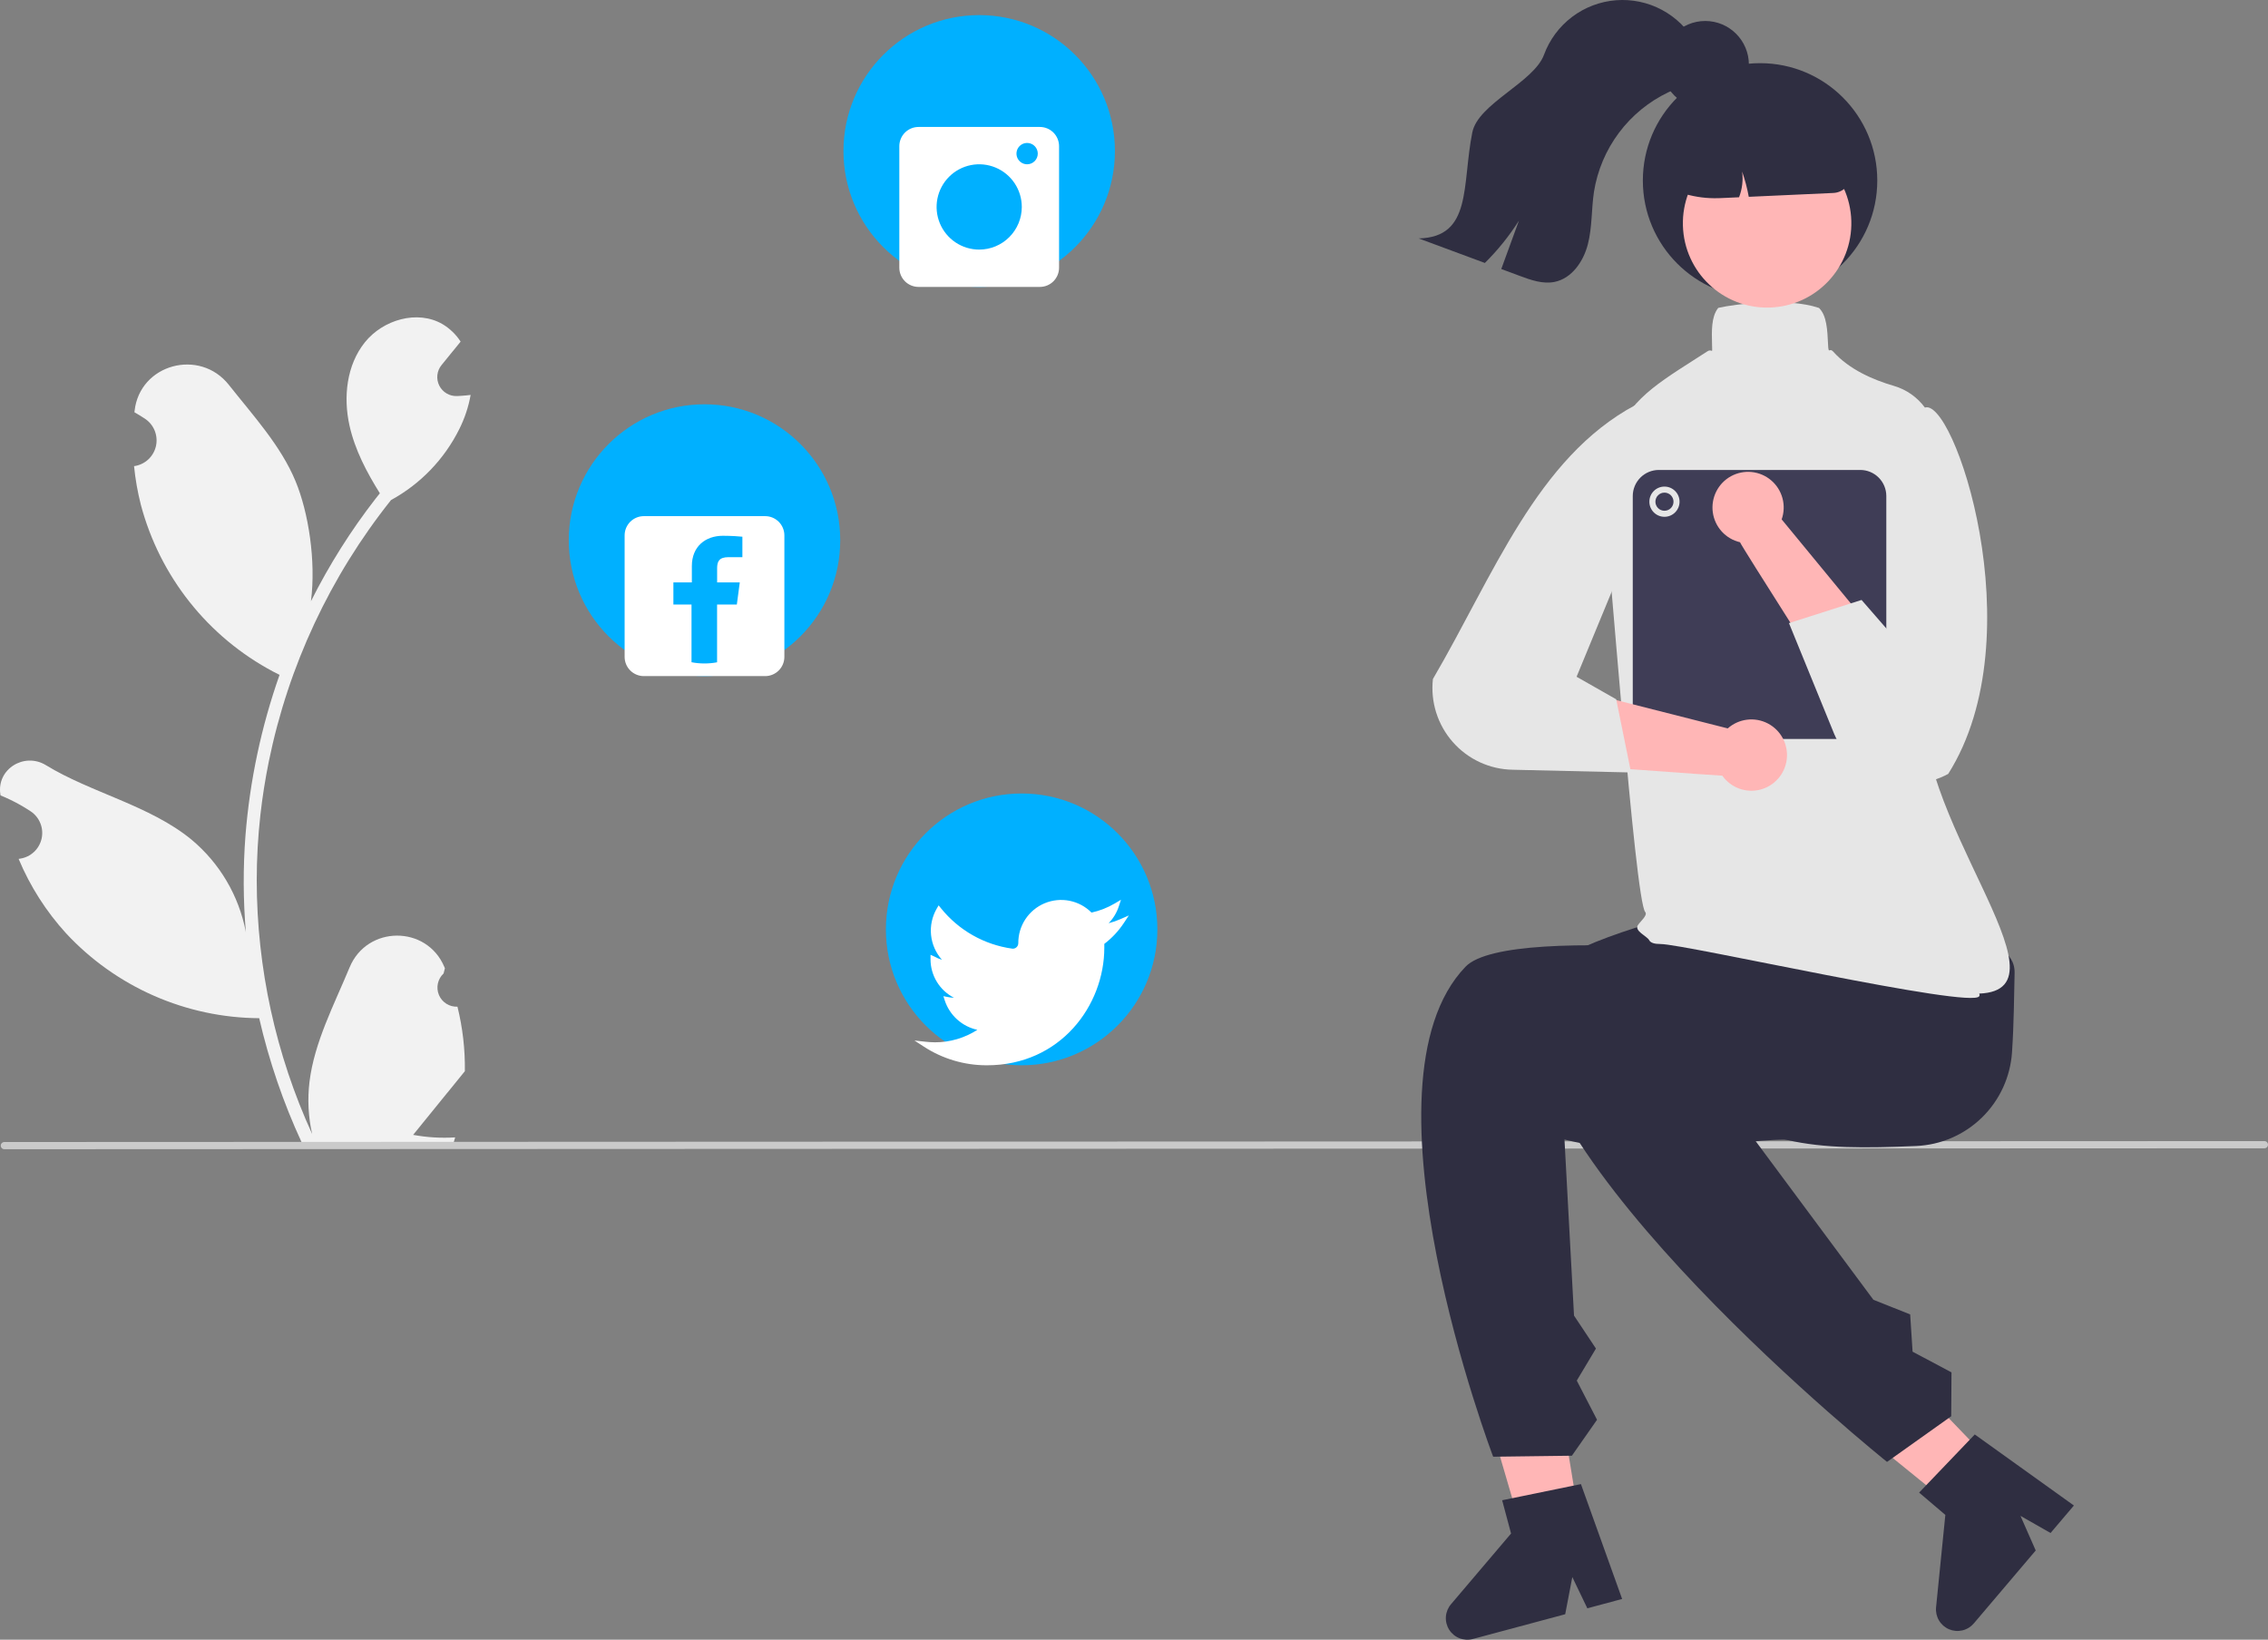 <svg width="520" height="376" viewBox="0 0 520 376" fill="none" xmlns="http://www.w3.org/2000/svg">
<rect x="0" y="0" width="520" height="376" fill="#808080" stroke="none"/>
<g clip-path="url(#clip0_32_736)">
<path d="M104.883 230.84C103.985 230.881 103.095 230.645 102.335 230.163C101.575 229.681 100.982 228.977 100.635 228.146C100.288 227.315 100.204 226.398 100.396 225.518C100.587 224.637 101.044 223.838 101.704 223.226C101.815 222.786 101.894 222.47 102.005 222.029C101.965 221.934 101.925 221.838 101.885 221.742C97.847 212.099 84.16 212.165 80.156 221.823C76.602 230.395 72.077 238.981 70.963 248.044C70.472 252.05 70.679 256.111 71.574 260.047C63.227 241.812 58.892 221.994 58.864 201.935C58.863 196.901 59.142 191.871 59.701 186.869C60.163 182.768 60.804 178.697 61.624 174.654C66.098 152.72 75.704 132.161 89.653 114.667C96.404 110.978 101.864 105.305 105.296 98.413C106.54 95.936 107.419 93.291 107.906 90.562C107.144 90.662 106.37 90.724 105.609 90.774C105.371 90.787 105.122 90.799 104.884 90.812L104.795 90.816C103.958 90.853 103.128 90.648 102.405 90.224C101.682 89.8 101.096 89.176 100.719 88.427C100.342 87.678 100.189 86.836 100.279 86.001C100.369 85.167 100.698 84.377 101.226 83.725C101.554 83.32 101.883 82.915 102.213 82.51C102.712 81.885 103.224 81.272 103.723 80.647C103.781 80.588 103.835 80.525 103.886 80.46C104.46 79.747 105.034 79.047 105.609 78.334C104.56 76.705 103.15 75.34 101.489 74.346C95.733 70.97 87.792 73.308 83.635 78.522C79.465 83.735 78.678 91.049 80.126 97.563C81.363 103.139 84.059 108.253 87.093 113.116C86.781 113.516 86.456 113.904 86.144 114.304C80.439 121.651 75.466 129.541 71.297 137.859C72.476 128.633 70.735 117.518 67.766 110.353C64.387 102.19 58.053 95.314 52.475 88.257C45.775 79.78 32.037 83.48 30.856 94.226C30.845 94.33 30.834 94.434 30.823 94.538C31.651 95.006 32.462 95.502 33.256 96.028C34.253 96.695 35.025 97.648 35.472 98.762C35.919 99.876 36.019 101.099 35.76 102.271C35.5 103.443 34.893 104.51 34.019 105.331C33.144 106.151 32.042 106.688 30.857 106.871L30.735 106.89C31.031 109.88 31.552 112.844 32.296 115.755C34.451 123.881 38.26 131.474 43.482 138.057C48.705 144.641 55.23 150.072 62.647 154.012C63.134 154.262 63.609 154.512 64.096 154.75C59.907 166.636 57.28 179.018 56.28 191.583C55.714 198.995 55.747 206.442 56.38 213.85C56.367 213.762 56.355 213.674 56.342 213.587C54.744 205.35 50.356 197.918 43.92 192.545C34.36 184.681 20.853 181.785 10.54 175.464C5.575 172.421 -0.787 176.353 0.08 182.117C0.094 182.209 0.108 182.301 0.122 182.393C1.659 183.02 3.156 183.743 4.604 184.556C5.433 185.024 6.244 185.521 7.037 186.046C8.034 186.713 8.806 187.666 9.253 188.78C9.7 189.894 9.8 191.118 9.541 192.29C9.282 193.462 8.675 194.528 7.8 195.349C6.925 196.17 5.823 196.707 4.638 196.89L4.517 196.909C4.429 196.921 4.354 196.934 4.267 196.946C6.894 203.227 10.581 209.009 15.166 214.037C20.831 220.124 27.678 224.988 35.286 228.331C42.895 231.674 51.105 233.426 59.414 233.479H59.426C61.682 243.293 64.95 252.846 69.177 261.984H104.01C104.135 261.597 104.248 261.197 104.36 260.809C101.136 261.012 97.899 260.819 94.722 260.234C97.306 257.059 99.89 253.858 102.475 250.682C102.532 250.623 102.587 250.56 102.637 250.495C103.948 248.869 105.271 247.257 106.582 245.631L106.583 245.629C106.653 240.647 106.082 235.677 104.884 230.841L104.883 230.84Z" fill="#F2F2F2"/>
<path d="M519.176 263.311L0.999 263.524C0.78 263.524 0.57 263.437 0.416 263.282C0.261 263.127 0.174 262.917 0.174 262.699C0.174 262.48 0.261 262.27 0.416 262.115C0.57 261.96 0.78 261.873 0.999 261.873L519.176 261.66C519.395 261.66 519.604 261.747 519.759 261.902C519.913 262.057 520 262.267 520 262.486C520 262.704 519.913 262.914 519.759 263.069C519.604 263.224 519.395 263.311 519.176 263.311Z" fill="#CACACA"/>
<path d="M439.325 262.788C415.73 263.788 402.389 263.06 385.19 248.11C373.48 247.798 364.171 239.318 364.44 229.206C364.708 219.094 374.454 211.121 386.164 211.433L428.682 213.452C440.392 213.763 462.169 213.042 461.901 223.154C461.769 228.119 461.767 234.557 461.307 241.302C460.928 246.965 458.476 252.29 454.419 256.255C450.363 260.22 444.988 262.546 439.325 262.788Z" fill="#2F2E41"/>
<path d="M363.54 357.443L351.358 359.437L337.884 313.331L355.863 310.389L363.54 357.443Z" fill="#FFB6B6"/>
<path d="M358.7 261.305C381.413 266.897 398.184 260.599 411.998 261.416C419.85 248.148 444.915 231.294 431.239 224.2C423.623 220.249 346.199 211.142 336.035 221.653C309.899 248.681 342.349 334.038 342.349 334.038L360.398 333.805L366.164 325.563L361.519 316.58L365.913 309.236L360.885 301.671L358.7 261.305Z" fill="#2F2E41"/>
<path d="M371.919 366.656L363.938 368.796L360.496 361.632L358.865 370.156L337.697 375.832C336.682 376.104 335.608 376.044 334.629 375.661C333.651 375.278 332.821 374.592 332.259 373.703C331.698 372.814 331.435 371.768 331.509 370.719C331.583 369.67 331.99 368.672 332.671 367.871L346.449 351.647L344.409 344.019L362.473 340.314L371.919 366.656Z" fill="#2F2E41"/>
<path d="M463.373 342.416L454.482 350.991L417.222 320.732L430.344 308.076L463.373 342.416Z" fill="#FFB6B6"/>
<path d="M391.702 247.082C412.523 255.113 430.732 246.182 448.723 235.829C447.65 220.443 447.051 198.258 431.772 200.208C423.264 201.294 352.94 212.93 350.546 227.364C344.388 264.479 432.652 335.225 432.652 335.225L447.368 324.758L447.432 314.695L438.512 309.949L437.957 301.406L429.526 298.045L391.702 247.082Z" fill="#2F2E41"/>
<path d="M475.496 345.225L470.145 351.529L463.246 347.595L466.743 355.536L452.551 372.256C451.871 373.058 450.952 373.621 449.93 373.862C448.908 374.104 447.835 374.013 446.869 373.601C445.902 373.189 445.093 372.478 444.558 371.573C444.023 370.668 443.791 369.615 443.896 368.568L446.021 347.378L440.013 342.263L452.77 328.932L475.496 345.225Z" fill="#2F2E41"/>
<path d="M380.725 216.471C379.258 216.471 378.425 216.183 378.102 215.565C377.629 214.659 374.607 213.475 375.558 212.103C376.221 211.147 377.822 209.867 377.206 209.13C374.831 206.291 368.904 124.856 367.507 113.746C367.164 110.308 367.629 106.836 368.866 103.61C372.779 92.508 378.12 89.096 388.761 82.299C389.625 81.747 390.524 81.171 391.459 80.57C392.669 79.792 392.601 81.61 392.53 78.876C392.451 75.839 392.369 72.698 393.855 70.734L393.952 70.606L394.108 70.57C397.702 69.738 409.791 68.193 416.951 70.581L417.049 70.615L417.123 70.688C418.824 72.391 418.979 75.69 419.129 78.88C419.252 81.499 419.368 79.573 420.33 80.647C424.008 84.753 429.549 87.125 434.172 88.47C437.069 89.304 439.606 91.081 441.381 93.522C443.155 95.962 444.066 98.925 443.969 101.943C443.468 117.141 443.862 141.173 441.271 158.109C436.96 186.295 476.321 227 453.777 227.837C453.834 227.925 453.866 228.028 453.869 228.133C453.872 228.239 453.847 228.343 453.795 228.435C452.186 231.446 386.253 216.471 380.725 216.471Z" fill="#E6E6E6"/>
<path d="M403.542 68.307C418.384 68.307 430.416 56.258 430.416 41.395C430.416 26.533 418.384 14.484 403.542 14.484C388.7 14.484 376.668 26.533 376.668 41.395C376.668 56.258 388.7 68.307 403.542 68.307Z" fill="#2F2E41"/>
<path d="M405.705 70.528C416.367 70.226 424.766 61.325 424.463 50.648C424.161 39.971 415.273 31.561 404.611 31.864C393.949 32.166 385.551 41.067 385.853 51.744C386.155 62.421 395.043 70.831 405.705 70.528Z" fill="#FFB6B6"/>
<path d="M405.345 21.701L397.516 21.924C392.582 22.068 387.907 24.166 384.516 27.758C381.126 31.35 379.297 36.142 379.431 41.083L379.436 41.257L379.578 41.346C383.834 44.166 388.857 45.597 393.957 45.443L394.397 45.431L398.723 45.234C399.45 43.358 399.694 41.328 399.43 39.333C400.083 41.224 400.593 43.163 400.956 45.131L420.365 44.246C421.495 44.19 422.557 43.694 423.327 42.864C424.096 42.035 424.512 40.937 424.484 39.805C424.339 34.864 422.242 30.183 418.653 26.789C415.065 23.395 410.279 21.565 405.345 21.701Z" fill="#2F2E41"/>
<path d="M389.744 16.849C387.977 19.031 385.139 19.94 382.59 21.122C378.092 23.252 374.181 26.449 371.195 30.435C368.21 34.421 366.24 39.076 365.458 43.997C364.857 48.004 365.067 52.128 364.05 56.047C363.04 59.965 360.374 63.857 356.411 64.645C353.73 65.182 351 64.217 348.437 63.26C347.027 62.739 345.617 62.215 344.208 61.689C345.558 57.995 346.906 54.301 348.252 50.607C346.021 54.121 343.401 57.372 340.444 60.299C335.392 58.424 330.336 56.549 325.275 54.674C337.587 54.372 335.148 42.465 337.562 30.379C338.889 23.738 351.653 18.905 354.003 12.556C355.273 9.113 357.5 6.105 360.423 3.89C363.346 1.675 366.841 0.345 370.496 0.057C374.15 -0.231 377.81 0.536 381.043 2.266C384.276 3.996 386.946 6.617 388.737 9.82C391.293 10.756 391.478 14.694 389.744 16.849Z" fill="#2F2E41"/>
<path d="M390.975 24.852C396.502 24.852 400.982 20.366 400.982 14.831C400.982 9.297 396.502 4.81 390.975 4.81C385.448 4.81 380.968 9.297 380.968 14.831C380.968 20.366 385.448 24.852 390.975 24.852Z" fill="#2F2E41"/>
<path d="M426.521 169.445H380.323C378.741 169.443 377.224 168.813 376.105 167.692C374.987 166.572 374.357 165.053 374.356 163.469V113.741C374.357 112.156 374.987 110.638 376.105 109.517C377.224 108.397 378.741 107.767 380.323 107.765H426.521C428.103 107.767 429.62 108.397 430.739 109.517C431.857 110.638 432.487 112.156 432.488 113.741V163.469C432.487 165.053 431.857 166.572 430.739 167.692C429.62 168.813 428.103 169.443 426.521 169.445Z" fill="#3F3D56"/>
<path d="M381.622 118.507C383.533 118.507 385.082 116.956 385.082 115.042C385.082 113.128 383.533 111.577 381.622 111.577C379.711 111.577 378.162 113.128 378.162 115.042C378.162 116.956 379.711 118.507 381.622 118.507Z" fill="#E6E6E6"/>
<path d="M381.622 117.121C382.769 117.121 383.698 116.19 383.698 115.042C383.698 113.894 382.769 112.963 381.622 112.963C380.476 112.963 379.546 113.894 379.546 115.042C379.546 116.19 380.476 117.121 381.622 117.121Z" fill="#3F3D56"/>
<path d="M396.133 167.03L364.4 158.972L359.468 175.322C359.468 175.322 393.607 177.853 394.883 177.865C395.838 179.218 397.179 180.248 398.731 180.82C400.283 181.392 401.971 181.479 403.573 181.069C405.175 180.66 406.616 179.772 407.703 178.525C408.791 177.278 409.475 175.73 409.664 174.085C409.854 172.44 409.541 170.776 408.766 169.313C407.99 167.851 406.79 166.658 405.323 165.893C403.857 165.129 402.193 164.828 400.552 165.031C398.911 165.234 397.37 165.931 396.133 167.03V167.03Z" fill="#FFB6B6"/>
<path d="M374.957 92.885C352.331 104.992 342.415 131.983 328.534 155.703C328.247 158.295 328.503 160.918 329.287 163.405C330.07 165.892 331.363 168.187 333.082 170.145C334.802 172.103 336.911 173.68 339.274 174.775C341.637 175.871 344.202 176.46 346.805 176.506L373.962 177.133L370.558 160.353L361.475 155.185L372.211 129.176L374.957 92.885Z" fill="#E6E6E6"/>
<path d="M408.496 119.099L430.154 145.417L421.21 159.609C421.21 159.609 399.433 125.517 398.942 124.337C397.331 123.961 395.873 123.104 394.76 121.88C393.646 120.656 392.93 119.122 392.706 117.481C392.482 115.841 392.761 114.171 393.505 112.692C394.249 111.214 395.425 109.996 396.875 109.201C398.325 108.406 399.983 108.07 401.628 108.239C403.272 108.407 404.828 109.072 406.087 110.145C407.347 111.217 408.251 112.648 408.681 114.247C409.111 115.846 409.047 117.538 408.496 119.099V119.099Z" fill="#FFB6B6"/>
<path d="M441.139 93.558C447.676 89.941 466.744 145.731 446.679 177.461C444.39 178.703 441.866 179.452 439.271 179.662C436.676 179.871 434.065 179.536 431.606 178.678C429.148 177.819 426.895 176.457 424.992 174.677C423.089 172.897 421.578 170.739 420.556 168.341L410.169 142.886L426.811 137.573L434.758 146.706L433.652 128.536L443.111 102.713L441.139 93.558Z" fill="#E6E6E6"/>
<path d="M224.507 65.791C241.693 65.791 255.626 51.839 255.626 34.628C255.626 17.417 241.693 3.465 224.507 3.465C207.32 3.465 193.387 17.417 193.387 34.628C193.387 51.839 207.32 65.791 224.507 65.791Z" fill="#00B0FF"/>
<path d="M238.417 29.113H210.596C209.428 29.113 208.309 29.578 207.483 30.404C206.657 31.231 206.193 32.353 206.193 33.522V61.382C206.193 62.551 206.657 63.673 207.483 64.5C208.309 65.327 209.428 65.791 210.596 65.791H238.417C239.585 65.791 240.705 65.327 241.531 64.5C242.356 63.673 242.82 62.551 242.82 61.382V33.522C242.82 32.353 242.356 31.231 241.531 30.404C240.705 29.578 239.585 29.113 238.417 29.113ZM224.507 57.233C222.575 57.233 220.686 56.659 219.08 55.585C217.474 54.51 216.222 52.982 215.483 51.195C214.744 49.408 214.55 47.441 214.927 45.544C215.304 43.647 216.234 41.904 217.6 40.536C218.966 39.168 220.707 38.237 222.601 37.859C224.496 37.482 226.46 37.675 228.244 38.416C230.029 39.156 231.555 40.41 232.628 42.018C233.701 43.627 234.274 45.518 234.274 47.452C234.274 50.046 233.245 52.534 231.413 54.368C229.581 56.203 227.097 57.233 224.507 57.233ZM235.495 37.671C235.012 37.671 234.54 37.528 234.138 37.259C233.737 36.99 233.424 36.609 233.239 36.162C233.054 35.715 233.006 35.223 233.1 34.749C233.194 34.275 233.427 33.839 233.768 33.497C234.11 33.155 234.545 32.922 235.018 32.828C235.492 32.733 235.983 32.782 236.429 32.967C236.875 33.152 237.257 33.465 237.525 33.868C237.793 34.27 237.937 34.742 237.937 35.226C237.937 35.875 237.679 36.496 237.221 36.955C236.763 37.414 236.142 37.671 235.495 37.671Z" fill="white"/>
<path d="M234.237 244.278C251.424 244.278 265.357 230.326 265.357 213.115C265.357 195.904 251.424 181.952 234.237 181.952C217.05 181.952 203.118 195.904 203.118 213.115C203.118 230.326 217.05 244.278 234.237 244.278Z" fill="#00B0FF"/>
<path d="M226.229 244.278C221.113 244.282 216.106 242.795 211.817 240L209.659 238.596L212.217 238.88C212.887 238.954 213.609 238.998 214.362 239.009C217.81 239.011 221.186 238.018 224.085 236.147C222.362 235.774 220.767 234.956 219.457 233.776C218.147 232.595 217.168 231.092 216.615 229.417L216.295 228.428L217.314 228.628C217.776 228.72 218.246 228.772 218.717 228.786C217.103 227.955 215.749 226.695 214.801 225.144C213.854 223.594 213.351 221.813 213.347 219.995V218.948L214.257 219.351C214.797 219.655 215.369 219.899 215.962 220.077C214.559 218.5 213.687 216.52 213.471 214.419C213.255 212.318 213.706 210.202 214.759 208.372L215.204 207.604L215.762 208.293C219.826 213.329 225.65 216.63 232.053 217.528C232.229 217.553 232.408 217.54 232.578 217.489C232.748 217.438 232.905 217.351 233.038 217.233C233.174 217.115 233.283 216.969 233.358 216.804C233.433 216.64 233.471 216.461 233.471 216.281C233.456 214.326 234.023 212.412 235.098 210.781C236.174 209.151 237.71 207.878 239.511 207.125C241.312 206.372 243.296 206.173 245.211 206.553C247.125 206.933 248.883 207.876 250.26 209.261C252.144 208.849 253.951 208.138 255.612 207.156L257.014 206.325L256.503 207.873C256.03 209.31 255.236 210.62 254.181 211.703C255.117 211.459 256.031 211.141 256.916 210.752L258.815 209.916L257.671 211.649C256.459 213.487 254.945 215.106 253.193 216.438V217.321C253.193 230.572 243.128 244.278 226.284 244.278H226.229Z" fill="white"/>
<path d="M161.525 155.035C178.712 155.035 192.645 141.082 192.645 123.872C192.645 106.661 178.712 92.709 161.525 92.709C144.338 92.709 130.406 106.661 130.406 123.872C130.406 141.082 144.338 155.035 161.525 155.035Z" fill="#00B0FF"/>
<path d="M175.436 118.356H147.615C146.447 118.356 145.327 118.821 144.501 119.648C143.676 120.475 143.212 121.596 143.212 122.765V150.625C143.212 151.795 143.676 152.916 144.501 153.743C145.327 154.57 146.447 155.035 147.615 155.035H175.436C176.603 155.035 177.723 154.57 178.549 153.743C179.375 152.916 179.839 151.795 179.839 150.625V122.765C179.839 121.596 179.375 120.475 178.549 119.648C177.723 118.821 176.603 118.356 175.436 118.356ZM170.212 127.762H167.021C164.843 127.762 164.419 128.795 164.419 130.32V133.554H169.614L168.939 138.631H164.409V151.869C162.472 152.233 160.484 152.229 158.549 151.856V138.631H154.394V133.554H158.626V129.799C158.626 125.311 161.739 122.859 165.749 122.859C167.677 122.859 169.739 123.004 170.212 123.071L170.212 127.762Z" fill="white"/>
</g>
<defs>
<clipPath id="clip0_32_736">
<rect width="520" height="376" fill="white"/>
</clipPath>
</defs>
</svg>
